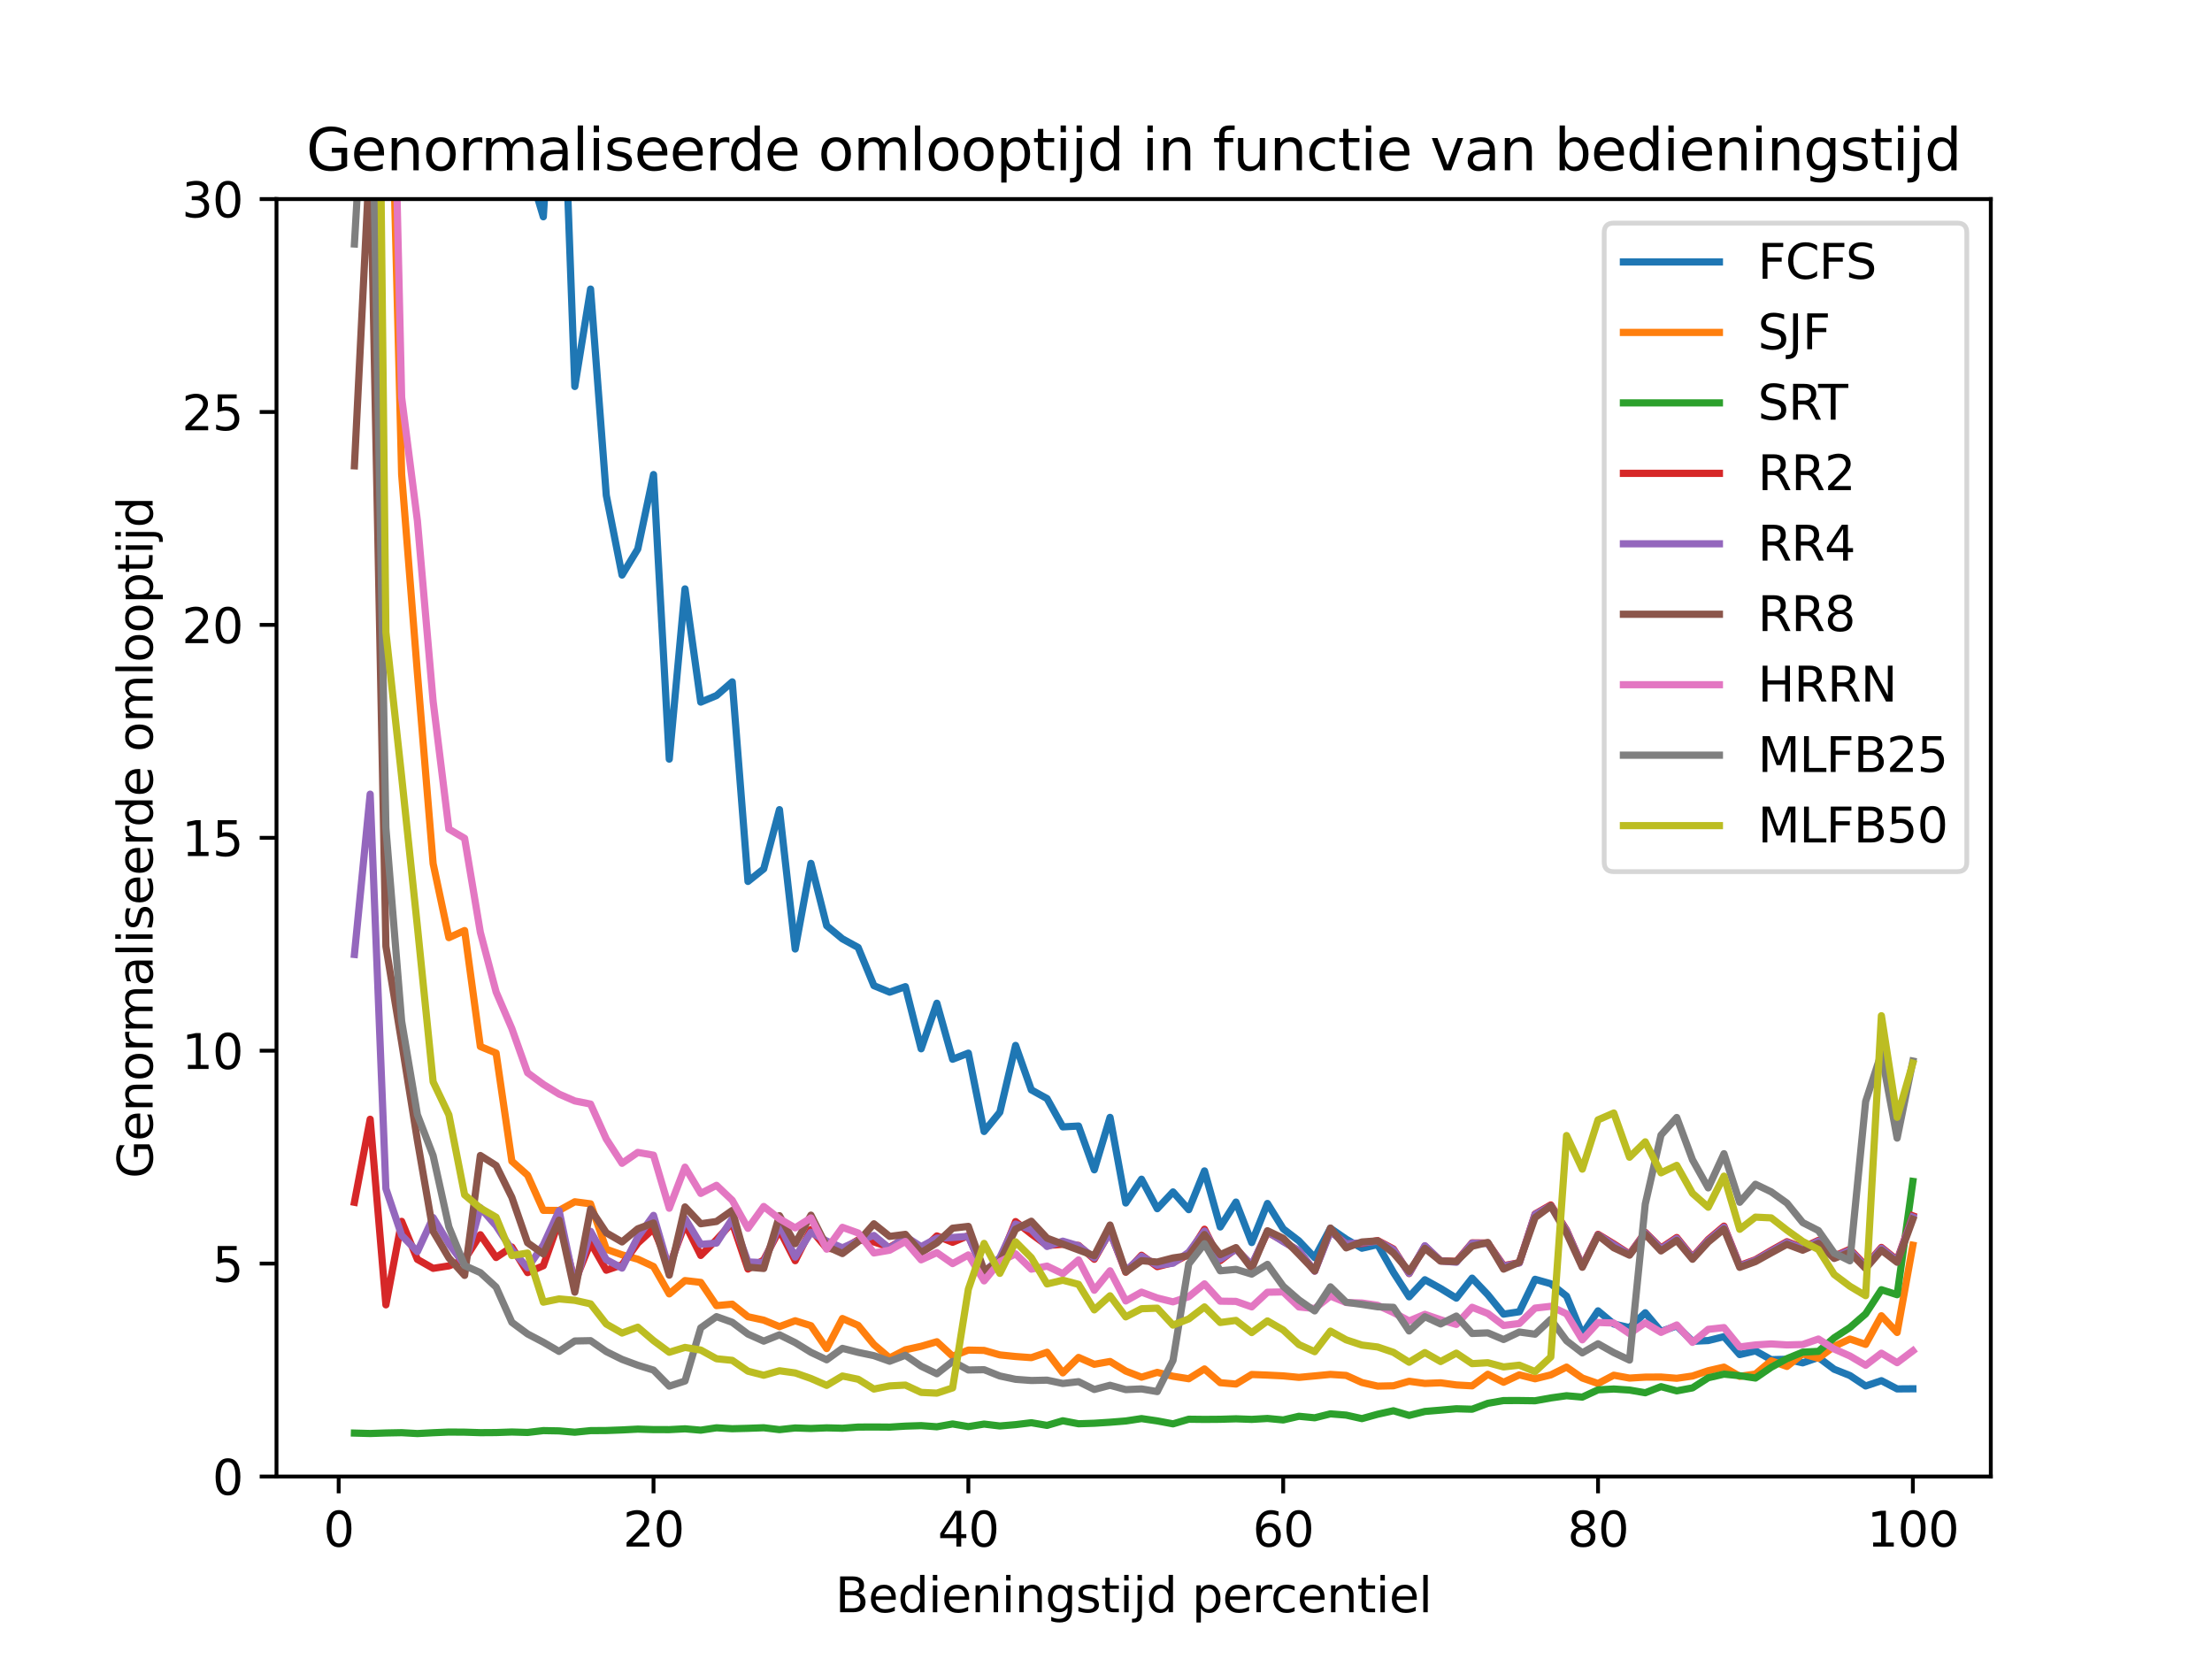 <?xml version="1.0" encoding="utf-8" standalone="no"?>
<!DOCTYPE svg PUBLIC "-//W3C//DTD SVG 1.1//EN"
  "http://www.w3.org/Graphics/SVG/1.1/DTD/svg11.dtd">
<svg xmlns:xlink="http://www.w3.org/1999/xlink" width="460.8pt" height="345.6pt" viewBox="0 0 460.8 345.6" xmlns="http://www.w3.org/2000/svg" version="1.1">
 <defs>
  <style type="text/css">*{stroke-linejoin: round; stroke-linecap: butt}</style>
 </defs>
 <g id="figure_1">
  <g id="patch_1">
   <path d="M 0 345.6 
L 460.8 345.6 
L 460.8 0 
L 0 0 
z
" style="fill: #ffffff"/>
  </g>
  <g id="axes_1">
   <g id="patch_2">
    <path d="M 57.6 307.584 
L 414.72 307.584 
L 414.72 41.472 
L 57.6 41.472 
z
" style="fill: #ffffff"/>
   </g>
   <g id="matplotlib.axis_1">
    <g id="xtick_1">
     <g id="line2d_1">
      <defs>
       <path id="m7518d5c33c" d="M 0 0 
L 0 3.5 
" style="stroke: #000000; stroke-width: 0.8"/>
      </defs>
      <g>
       <use xlink:href="#m7518d5c33c" x="70.553" y="307.584" style="stroke: #000000; stroke-width: 0.8"/>
      </g>
     </g>
     <g id="text_1">
      <!-- 0 -->
      <g transform="translate(67.372 322.182)scale(0.1 -0.1)">
       <defs>
        <path id="DejaVuSans-30" d="M 2034 4250 
Q 1547 4250 1301 3770 
Q 1056 3291 1056 2328 
Q 1056 1369 1301 889 
Q 1547 409 2034 409 
Q 2525 409 2770 889 
Q 3016 1369 3016 2328 
Q 3016 3291 2770 3770 
Q 2525 4250 2034 4250 
z
M 2034 4750 
Q 2819 4750 3233 4129 
Q 3647 3509 3647 2328 
Q 3647 1150 3233 529 
Q 2819 -91 2034 -91 
Q 1250 -91 836 529 
Q 422 1150 422 2328 
Q 422 3509 836 4129 
Q 1250 4750 2034 4750 
z
" transform="scale(0.016)"/>
       </defs>
       <use xlink:href="#DejaVuSans-30"/>
      </g>
     </g>
    </g>
    <g id="xtick_2">
     <g id="line2d_2">
      <g>
       <use xlink:href="#m7518d5c33c" x="136.14" y="307.584" style="stroke: #000000; stroke-width: 0.8"/>
      </g>
     </g>
     <g id="text_2">
      <!-- 20 -->
      <g transform="translate(129.778 322.182)scale(0.1 -0.1)">
       <defs>
        <path id="DejaVuSans-32" d="M 1228 531 
L 3431 531 
L 3431 0 
L 469 0 
L 469 531 
Q 828 903 1448 1529 
Q 2069 2156 2228 2338 
Q 2531 2678 2651 2914 
Q 2772 3150 2772 3378 
Q 2772 3750 2511 3984 
Q 2250 4219 1831 4219 
Q 1534 4219 1204 4116 
Q 875 4013 500 3803 
L 500 4441 
Q 881 4594 1212 4672 
Q 1544 4750 1819 4750 
Q 2544 4750 2975 4387 
Q 3406 4025 3406 3419 
Q 3406 3131 3298 2873 
Q 3191 2616 2906 2266 
Q 2828 2175 2409 1742 
Q 1991 1309 1228 531 
z
" transform="scale(0.016)"/>
       </defs>
       <use xlink:href="#DejaVuSans-32"/>
       <use xlink:href="#DejaVuSans-30" x="63.623"/>
      </g>
     </g>
    </g>
    <g id="xtick_3">
     <g id="line2d_3">
      <g>
       <use xlink:href="#m7518d5c33c" x="201.727" y="307.584" style="stroke: #000000; stroke-width: 0.8"/>
      </g>
     </g>
     <g id="text_3">
      <!-- 40 -->
      <g transform="translate(195.364 322.182)scale(0.1 -0.1)">
       <defs>
        <path id="DejaVuSans-34" d="M 2419 4116 
L 825 1625 
L 2419 1625 
L 2419 4116 
z
M 2253 4666 
L 3047 4666 
L 3047 1625 
L 3713 1625 
L 3713 1100 
L 3047 1100 
L 3047 0 
L 2419 0 
L 2419 1100 
L 313 1100 
L 313 1709 
L 2253 4666 
z
" transform="scale(0.016)"/>
       </defs>
       <use xlink:href="#DejaVuSans-34"/>
       <use xlink:href="#DejaVuSans-30" x="63.623"/>
      </g>
     </g>
    </g>
    <g id="xtick_4">
     <g id="line2d_4">
      <g>
       <use xlink:href="#m7518d5c33c" x="267.314" y="307.584" style="stroke: #000000; stroke-width: 0.8"/>
      </g>
     </g>
     <g id="text_4">
      <!-- 60 -->
      <g transform="translate(260.951 322.182)scale(0.1 -0.1)">
       <defs>
        <path id="DejaVuSans-36" d="M 2113 2584 
Q 1688 2584 1439 2293 
Q 1191 2003 1191 1497 
Q 1191 994 1439 701 
Q 1688 409 2113 409 
Q 2538 409 2786 701 
Q 3034 994 3034 1497 
Q 3034 2003 2786 2293 
Q 2538 2584 2113 2584 
z
M 3366 4563 
L 3366 3988 
Q 3128 4100 2886 4159 
Q 2644 4219 2406 4219 
Q 1781 4219 1451 3797 
Q 1122 3375 1075 2522 
Q 1259 2794 1537 2939 
Q 1816 3084 2150 3084 
Q 2853 3084 3261 2657 
Q 3669 2231 3669 1497 
Q 3669 778 3244 343 
Q 2819 -91 2113 -91 
Q 1303 -91 875 529 
Q 447 1150 447 2328 
Q 447 3434 972 4092 
Q 1497 4750 2381 4750 
Q 2619 4750 2861 4703 
Q 3103 4656 3366 4563 
z
" transform="scale(0.016)"/>
       </defs>
       <use xlink:href="#DejaVuSans-36"/>
       <use xlink:href="#DejaVuSans-30" x="63.623"/>
      </g>
     </g>
    </g>
    <g id="xtick_5">
     <g id="line2d_5">
      <g>
       <use xlink:href="#m7518d5c33c" x="332.9" y="307.584" style="stroke: #000000; stroke-width: 0.8"/>
      </g>
     </g>
     <g id="text_5">
      <!-- 80 -->
      <g transform="translate(326.538 322.182)scale(0.1 -0.1)">
       <defs>
        <path id="DejaVuSans-38" d="M 2034 2216 
Q 1584 2216 1326 1975 
Q 1069 1734 1069 1313 
Q 1069 891 1326 650 
Q 1584 409 2034 409 
Q 2484 409 2743 651 
Q 3003 894 3003 1313 
Q 3003 1734 2745 1975 
Q 2488 2216 2034 2216 
z
M 1403 2484 
Q 997 2584 770 2862 
Q 544 3141 544 3541 
Q 544 4100 942 4425 
Q 1341 4750 2034 4750 
Q 2731 4750 3128 4425 
Q 3525 4100 3525 3541 
Q 3525 3141 3298 2862 
Q 3072 2584 2669 2484 
Q 3125 2378 3379 2068 
Q 3634 1759 3634 1313 
Q 3634 634 3220 271 
Q 2806 -91 2034 -91 
Q 1263 -91 848 271 
Q 434 634 434 1313 
Q 434 1759 690 2068 
Q 947 2378 1403 2484 
z
M 1172 3481 
Q 1172 3119 1398 2916 
Q 1625 2713 2034 2713 
Q 2441 2713 2670 2916 
Q 2900 3119 2900 3481 
Q 2900 3844 2670 4047 
Q 2441 4250 2034 4250 
Q 1625 4250 1398 4047 
Q 1172 3844 1172 3481 
z
" transform="scale(0.016)"/>
       </defs>
       <use xlink:href="#DejaVuSans-38"/>
       <use xlink:href="#DejaVuSans-30" x="63.623"/>
      </g>
     </g>
    </g>
    <g id="xtick_6">
     <g id="line2d_6">
      <g>
       <use xlink:href="#m7518d5c33c" x="398.487" y="307.584" style="stroke: #000000; stroke-width: 0.8"/>
      </g>
     </g>
     <g id="text_6">
      <!-- 100 -->
      <g transform="translate(388.944 322.182)scale(0.1 -0.1)">
       <defs>
        <path id="DejaVuSans-31" d="M 794 531 
L 1825 531 
L 1825 4091 
L 703 3866 
L 703 4441 
L 1819 4666 
L 2450 4666 
L 2450 531 
L 3481 531 
L 3481 0 
L 794 0 
L 794 531 
z
" transform="scale(0.016)"/>
       </defs>
       <use xlink:href="#DejaVuSans-31"/>
       <use xlink:href="#DejaVuSans-30" x="63.623"/>
       <use xlink:href="#DejaVuSans-30" x="127.246"/>
      </g>
     </g>
    </g>
    <g id="text_7">
     <!-- Bedieningstijd percentiel -->
     <g transform="translate(174.003 335.861)scale(0.1 -0.1)">
      <defs>
       <path id="DejaVuSans-42" d="M 1259 2228 
L 1259 519 
L 2272 519 
Q 2781 519 3026 730 
Q 3272 941 3272 1375 
Q 3272 1813 3026 2020 
Q 2781 2228 2272 2228 
L 1259 2228 
z
M 1259 4147 
L 1259 2741 
L 2194 2741 
Q 2656 2741 2882 2914 
Q 3109 3088 3109 3444 
Q 3109 3797 2882 3972 
Q 2656 4147 2194 4147 
L 1259 4147 
z
M 628 4666 
L 2241 4666 
Q 2963 4666 3353 4366 
Q 3744 4066 3744 3513 
Q 3744 3084 3544 2831 
Q 3344 2578 2956 2516 
Q 3422 2416 3680 2098 
Q 3938 1781 3938 1306 
Q 3938 681 3513 340 
Q 3088 0 2303 0 
L 628 0 
L 628 4666 
z
" transform="scale(0.016)"/>
       <path id="DejaVuSans-65" d="M 3597 1894 
L 3597 1613 
L 953 1613 
Q 991 1019 1311 708 
Q 1631 397 2203 397 
Q 2534 397 2845 478 
Q 3156 559 3463 722 
L 3463 178 
Q 3153 47 2828 -22 
Q 2503 -91 2169 -91 
Q 1331 -91 842 396 
Q 353 884 353 1716 
Q 353 2575 817 3079 
Q 1281 3584 2069 3584 
Q 2775 3584 3186 3129 
Q 3597 2675 3597 1894 
z
M 3022 2063 
Q 3016 2534 2758 2815 
Q 2500 3097 2075 3097 
Q 1594 3097 1305 2825 
Q 1016 2553 972 2059 
L 3022 2063 
z
" transform="scale(0.016)"/>
       <path id="DejaVuSans-64" d="M 2906 2969 
L 2906 4863 
L 3481 4863 
L 3481 0 
L 2906 0 
L 2906 525 
Q 2725 213 2448 61 
Q 2172 -91 1784 -91 
Q 1150 -91 751 415 
Q 353 922 353 1747 
Q 353 2572 751 3078 
Q 1150 3584 1784 3584 
Q 2172 3584 2448 3432 
Q 2725 3281 2906 2969 
z
M 947 1747 
Q 947 1113 1208 752 
Q 1469 391 1925 391 
Q 2381 391 2643 752 
Q 2906 1113 2906 1747 
Q 2906 2381 2643 2742 
Q 2381 3103 1925 3103 
Q 1469 3103 1208 2742 
Q 947 2381 947 1747 
z
" transform="scale(0.016)"/>
       <path id="DejaVuSans-69" d="M 603 3500 
L 1178 3500 
L 1178 0 
L 603 0 
L 603 3500 
z
M 603 4863 
L 1178 4863 
L 1178 4134 
L 603 4134 
L 603 4863 
z
" transform="scale(0.016)"/>
       <path id="DejaVuSans-6e" d="M 3513 2113 
L 3513 0 
L 2938 0 
L 2938 2094 
Q 2938 2591 2744 2837 
Q 2550 3084 2163 3084 
Q 1697 3084 1428 2787 
Q 1159 2491 1159 1978 
L 1159 0 
L 581 0 
L 581 3500 
L 1159 3500 
L 1159 2956 
Q 1366 3272 1645 3428 
Q 1925 3584 2291 3584 
Q 2894 3584 3203 3211 
Q 3513 2838 3513 2113 
z
" transform="scale(0.016)"/>
       <path id="DejaVuSans-67" d="M 2906 1791 
Q 2906 2416 2648 2759 
Q 2391 3103 1925 3103 
Q 1463 3103 1205 2759 
Q 947 2416 947 1791 
Q 947 1169 1205 825 
Q 1463 481 1925 481 
Q 2391 481 2648 825 
Q 2906 1169 2906 1791 
z
M 3481 434 
Q 3481 -459 3084 -895 
Q 2688 -1331 1869 -1331 
Q 1566 -1331 1297 -1286 
Q 1028 -1241 775 -1147 
L 775 -588 
Q 1028 -725 1275 -790 
Q 1522 -856 1778 -856 
Q 2344 -856 2625 -561 
Q 2906 -266 2906 331 
L 2906 616 
Q 2728 306 2450 153 
Q 2172 0 1784 0 
Q 1141 0 747 490 
Q 353 981 353 1791 
Q 353 2603 747 3093 
Q 1141 3584 1784 3584 
Q 2172 3584 2450 3431 
Q 2728 3278 2906 2969 
L 2906 3500 
L 3481 3500 
L 3481 434 
z
" transform="scale(0.016)"/>
       <path id="DejaVuSans-73" d="M 2834 3397 
L 2834 2853 
Q 2591 2978 2328 3040 
Q 2066 3103 1784 3103 
Q 1356 3103 1142 2972 
Q 928 2841 928 2578 
Q 928 2378 1081 2264 
Q 1234 2150 1697 2047 
L 1894 2003 
Q 2506 1872 2764 1633 
Q 3022 1394 3022 966 
Q 3022 478 2636 193 
Q 2250 -91 1575 -91 
Q 1294 -91 989 -36 
Q 684 19 347 128 
L 347 722 
Q 666 556 975 473 
Q 1284 391 1588 391 
Q 1994 391 2212 530 
Q 2431 669 2431 922 
Q 2431 1156 2273 1281 
Q 2116 1406 1581 1522 
L 1381 1569 
Q 847 1681 609 1914 
Q 372 2147 372 2553 
Q 372 3047 722 3315 
Q 1072 3584 1716 3584 
Q 2034 3584 2315 3537 
Q 2597 3491 2834 3397 
z
" transform="scale(0.016)"/>
       <path id="DejaVuSans-74" d="M 1172 4494 
L 1172 3500 
L 2356 3500 
L 2356 3053 
L 1172 3053 
L 1172 1153 
Q 1172 725 1289 603 
Q 1406 481 1766 481 
L 2356 481 
L 2356 0 
L 1766 0 
Q 1100 0 847 248 
Q 594 497 594 1153 
L 594 3053 
L 172 3053 
L 172 3500 
L 594 3500 
L 594 4494 
L 1172 4494 
z
" transform="scale(0.016)"/>
       <path id="DejaVuSans-6a" d="M 603 3500 
L 1178 3500 
L 1178 -63 
Q 1178 -731 923 -1031 
Q 669 -1331 103 -1331 
L -116 -1331 
L -116 -844 
L 38 -844 
Q 366 -844 484 -692 
Q 603 -541 603 -63 
L 603 3500 
z
M 603 4863 
L 1178 4863 
L 1178 4134 
L 603 4134 
L 603 4863 
z
" transform="scale(0.016)"/>
       <path id="DejaVuSans-20" transform="scale(0.016)"/>
       <path id="DejaVuSans-70" d="M 1159 525 
L 1159 -1331 
L 581 -1331 
L 581 3500 
L 1159 3500 
L 1159 2969 
Q 1341 3281 1617 3432 
Q 1894 3584 2278 3584 
Q 2916 3584 3314 3078 
Q 3713 2572 3713 1747 
Q 3713 922 3314 415 
Q 2916 -91 2278 -91 
Q 1894 -91 1617 61 
Q 1341 213 1159 525 
z
M 3116 1747 
Q 3116 2381 2855 2742 
Q 2594 3103 2138 3103 
Q 1681 3103 1420 2742 
Q 1159 2381 1159 1747 
Q 1159 1113 1420 752 
Q 1681 391 2138 391 
Q 2594 391 2855 752 
Q 3116 1113 3116 1747 
z
" transform="scale(0.016)"/>
       <path id="DejaVuSans-72" d="M 2631 2963 
Q 2534 3019 2420 3045 
Q 2306 3072 2169 3072 
Q 1681 3072 1420 2755 
Q 1159 2438 1159 1844 
L 1159 0 
L 581 0 
L 581 3500 
L 1159 3500 
L 1159 2956 
Q 1341 3275 1631 3429 
Q 1922 3584 2338 3584 
Q 2397 3584 2469 3576 
Q 2541 3569 2628 3553 
L 2631 2963 
z
" transform="scale(0.016)"/>
       <path id="DejaVuSans-63" d="M 3122 3366 
L 3122 2828 
Q 2878 2963 2633 3030 
Q 2388 3097 2138 3097 
Q 1578 3097 1268 2742 
Q 959 2388 959 1747 
Q 959 1106 1268 751 
Q 1578 397 2138 397 
Q 2388 397 2633 464 
Q 2878 531 3122 666 
L 3122 134 
Q 2881 22 2623 -34 
Q 2366 -91 2075 -91 
Q 1284 -91 818 406 
Q 353 903 353 1747 
Q 353 2603 823 3093 
Q 1294 3584 2113 3584 
Q 2378 3584 2631 3529 
Q 2884 3475 3122 3366 
z
" transform="scale(0.016)"/>
       <path id="DejaVuSans-6c" d="M 603 4863 
L 1178 4863 
L 1178 0 
L 603 0 
L 603 4863 
z
" transform="scale(0.016)"/>
      </defs>
      <use xlink:href="#DejaVuSans-42"/>
      <use xlink:href="#DejaVuSans-65" x="68.604"/>
      <use xlink:href="#DejaVuSans-64" x="130.127"/>
      <use xlink:href="#DejaVuSans-69" x="193.604"/>
      <use xlink:href="#DejaVuSans-65" x="221.387"/>
      <use xlink:href="#DejaVuSans-6e" x="282.91"/>
      <use xlink:href="#DejaVuSans-69" x="346.289"/>
      <use xlink:href="#DejaVuSans-6e" x="374.072"/>
      <use xlink:href="#DejaVuSans-67" x="437.451"/>
      <use xlink:href="#DejaVuSans-73" x="500.928"/>
      <use xlink:href="#DejaVuSans-74" x="553.027"/>
      <use xlink:href="#DejaVuSans-69" x="592.236"/>
      <use xlink:href="#DejaVuSans-6a" x="620.02"/>
      <use xlink:href="#DejaVuSans-64" x="647.803"/>
      <use xlink:href="#DejaVuSans-20" x="711.279"/>
      <use xlink:href="#DejaVuSans-70" x="743.066"/>
      <use xlink:href="#DejaVuSans-65" x="806.543"/>
      <use xlink:href="#DejaVuSans-72" x="868.066"/>
      <use xlink:href="#DejaVuSans-63" x="906.93"/>
      <use xlink:href="#DejaVuSans-65" x="961.91"/>
      <use xlink:href="#DejaVuSans-6e" x="1023.434"/>
      <use xlink:href="#DejaVuSans-74" x="1086.812"/>
      <use xlink:href="#DejaVuSans-69" x="1126.021"/>
      <use xlink:href="#DejaVuSans-65" x="1153.805"/>
      <use xlink:href="#DejaVuSans-6c" x="1215.328"/>
     </g>
    </g>
   </g>
   <g id="matplotlib.axis_2">
    <g id="ytick_1">
     <g id="line2d_7">
      <defs>
       <path id="m41c227708e" d="M 0 0 
L -3.5 0 
" style="stroke: #000000; stroke-width: 0.8"/>
      </defs>
      <g>
       <use xlink:href="#m41c227708e" x="57.6" y="307.584" style="stroke: #000000; stroke-width: 0.8"/>
      </g>
     </g>
     <g id="text_8">
      <!-- 0 -->
      <g transform="translate(44.237 311.383)scale(0.1 -0.1)">
       <use xlink:href="#DejaVuSans-30"/>
      </g>
     </g>
    </g>
    <g id="ytick_2">
     <g id="line2d_8">
      <g>
       <use xlink:href="#m41c227708e" x="57.6" y="263.232" style="stroke: #000000; stroke-width: 0.8"/>
      </g>
     </g>
     <g id="text_9">
      <!-- 5 -->
      <g transform="translate(44.237 267.031)scale(0.1 -0.1)">
       <defs>
        <path id="DejaVuSans-35" d="M 691 4666 
L 3169 4666 
L 3169 4134 
L 1269 4134 
L 1269 2991 
Q 1406 3038 1543 3061 
Q 1681 3084 1819 3084 
Q 2600 3084 3056 2656 
Q 3513 2228 3513 1497 
Q 3513 744 3044 326 
Q 2575 -91 1722 -91 
Q 1428 -91 1123 -41 
Q 819 9 494 109 
L 494 744 
Q 775 591 1075 516 
Q 1375 441 1709 441 
Q 2250 441 2565 725 
Q 2881 1009 2881 1497 
Q 2881 1984 2565 2268 
Q 2250 2553 1709 2553 
Q 1456 2553 1204 2497 
Q 953 2441 691 2322 
L 691 4666 
z
" transform="scale(0.016)"/>
       </defs>
       <use xlink:href="#DejaVuSans-35"/>
      </g>
     </g>
    </g>
    <g id="ytick_3">
     <g id="line2d_9">
      <g>
       <use xlink:href="#m41c227708e" x="57.6" y="218.88" style="stroke: #000000; stroke-width: 0.8"/>
      </g>
     </g>
     <g id="text_10">
      <!-- 10 -->
      <g transform="translate(37.875 222.679)scale(0.1 -0.1)">
       <use xlink:href="#DejaVuSans-31"/>
       <use xlink:href="#DejaVuSans-30" x="63.623"/>
      </g>
     </g>
    </g>
    <g id="ytick_4">
     <g id="line2d_10">
      <g>
       <use xlink:href="#m41c227708e" x="57.6" y="174.528" style="stroke: #000000; stroke-width: 0.8"/>
      </g>
     </g>
     <g id="text_11">
      <!-- 15 -->
      <g transform="translate(37.875 178.327)scale(0.1 -0.1)">
       <use xlink:href="#DejaVuSans-31"/>
       <use xlink:href="#DejaVuSans-35" x="63.623"/>
      </g>
     </g>
    </g>
    <g id="ytick_5">
     <g id="line2d_11">
      <g>
       <use xlink:href="#m41c227708e" x="57.6" y="130.176" style="stroke: #000000; stroke-width: 0.8"/>
      </g>
     </g>
     <g id="text_12">
      <!-- 20 -->
      <g transform="translate(37.875 133.975)scale(0.1 -0.1)">
       <use xlink:href="#DejaVuSans-32"/>
       <use xlink:href="#DejaVuSans-30" x="63.623"/>
      </g>
     </g>
    </g>
    <g id="ytick_6">
     <g id="line2d_12">
      <g>
       <use xlink:href="#m41c227708e" x="57.6" y="85.824" style="stroke: #000000; stroke-width: 0.8"/>
      </g>
     </g>
     <g id="text_13">
      <!-- 25 -->
      <g transform="translate(37.875 89.623)scale(0.1 -0.1)">
       <use xlink:href="#DejaVuSans-32"/>
       <use xlink:href="#DejaVuSans-35" x="63.623"/>
      </g>
     </g>
    </g>
    <g id="ytick_7">
     <g id="line2d_13">
      <g>
       <use xlink:href="#m41c227708e" x="57.6" y="41.472" style="stroke: #000000; stroke-width: 0.8"/>
      </g>
     </g>
     <g id="text_14">
      <!-- 30 -->
      <g transform="translate(37.875 45.271)scale(0.1 -0.1)">
       <defs>
        <path id="DejaVuSans-33" d="M 2597 2516 
Q 3050 2419 3304 2112 
Q 3559 1806 3559 1356 
Q 3559 666 3084 287 
Q 2609 -91 1734 -91 
Q 1441 -91 1130 -33 
Q 819 25 488 141 
L 488 750 
Q 750 597 1062 519 
Q 1375 441 1716 441 
Q 2309 441 2620 675 
Q 2931 909 2931 1356 
Q 2931 1769 2642 2001 
Q 2353 2234 1838 2234 
L 1294 2234 
L 1294 2753 
L 1863 2753 
Q 2328 2753 2575 2939 
Q 2822 3125 2822 3475 
Q 2822 3834 2567 4026 
Q 2313 4219 1838 4219 
Q 1578 4219 1281 4162 
Q 984 4106 628 3988 
L 628 4550 
Q 988 4650 1302 4700 
Q 1616 4750 1894 4750 
Q 2613 4750 3031 4423 
Q 3450 4097 3450 3541 
Q 3450 3153 3228 2886 
Q 3006 2619 2597 2516 
z
" transform="scale(0.016)"/>
       </defs>
       <use xlink:href="#DejaVuSans-33"/>
       <use xlink:href="#DejaVuSans-30" x="63.623"/>
      </g>
     </g>
    </g>
    <g id="text_15">
     <!-- Genormaliseerde omlooptijd -->
     <g transform="translate(31.795 245.477)rotate(-90)scale(0.1 -0.1)">
      <defs>
       <path id="DejaVuSans-47" d="M 3809 666 
L 3809 1919 
L 2778 1919 
L 2778 2438 
L 4434 2438 
L 4434 434 
Q 4069 175 3628 42 
Q 3188 -91 2688 -91 
Q 1594 -91 976 548 
Q 359 1188 359 2328 
Q 359 3472 976 4111 
Q 1594 4750 2688 4750 
Q 3144 4750 3555 4637 
Q 3966 4525 4313 4306 
L 4313 3634 
Q 3963 3931 3569 4081 
Q 3175 4231 2741 4231 
Q 1884 4231 1454 3753 
Q 1025 3275 1025 2328 
Q 1025 1384 1454 906 
Q 1884 428 2741 428 
Q 3075 428 3337 486 
Q 3600 544 3809 666 
z
" transform="scale(0.016)"/>
       <path id="DejaVuSans-6f" d="M 1959 3097 
Q 1497 3097 1228 2736 
Q 959 2375 959 1747 
Q 959 1119 1226 758 
Q 1494 397 1959 397 
Q 2419 397 2687 759 
Q 2956 1122 2956 1747 
Q 2956 2369 2687 2733 
Q 2419 3097 1959 3097 
z
M 1959 3584 
Q 2709 3584 3137 3096 
Q 3566 2609 3566 1747 
Q 3566 888 3137 398 
Q 2709 -91 1959 -91 
Q 1206 -91 779 398 
Q 353 888 353 1747 
Q 353 2609 779 3096 
Q 1206 3584 1959 3584 
z
" transform="scale(0.016)"/>
       <path id="DejaVuSans-6d" d="M 3328 2828 
Q 3544 3216 3844 3400 
Q 4144 3584 4550 3584 
Q 5097 3584 5394 3201 
Q 5691 2819 5691 2113 
L 5691 0 
L 5113 0 
L 5113 2094 
Q 5113 2597 4934 2840 
Q 4756 3084 4391 3084 
Q 3944 3084 3684 2787 
Q 3425 2491 3425 1978 
L 3425 0 
L 2847 0 
L 2847 2094 
Q 2847 2600 2669 2842 
Q 2491 3084 2119 3084 
Q 1678 3084 1418 2786 
Q 1159 2488 1159 1978 
L 1159 0 
L 581 0 
L 581 3500 
L 1159 3500 
L 1159 2956 
Q 1356 3278 1631 3431 
Q 1906 3584 2284 3584 
Q 2666 3584 2933 3390 
Q 3200 3197 3328 2828 
z
" transform="scale(0.016)"/>
       <path id="DejaVuSans-61" d="M 2194 1759 
Q 1497 1759 1228 1600 
Q 959 1441 959 1056 
Q 959 750 1161 570 
Q 1363 391 1709 391 
Q 2188 391 2477 730 
Q 2766 1069 2766 1631 
L 2766 1759 
L 2194 1759 
z
M 3341 1997 
L 3341 0 
L 2766 0 
L 2766 531 
Q 2569 213 2275 61 
Q 1981 -91 1556 -91 
Q 1019 -91 701 211 
Q 384 513 384 1019 
Q 384 1609 779 1909 
Q 1175 2209 1959 2209 
L 2766 2209 
L 2766 2266 
Q 2766 2663 2505 2880 
Q 2244 3097 1772 3097 
Q 1472 3097 1187 3025 
Q 903 2953 641 2809 
L 641 3341 
Q 956 3463 1253 3523 
Q 1550 3584 1831 3584 
Q 2591 3584 2966 3190 
Q 3341 2797 3341 1997 
z
" transform="scale(0.016)"/>
      </defs>
      <use xlink:href="#DejaVuSans-47"/>
      <use xlink:href="#DejaVuSans-65" x="77.49"/>
      <use xlink:href="#DejaVuSans-6e" x="139.014"/>
      <use xlink:href="#DejaVuSans-6f" x="202.393"/>
      <use xlink:href="#DejaVuSans-72" x="263.574"/>
      <use xlink:href="#DejaVuSans-6d" x="302.938"/>
      <use xlink:href="#DejaVuSans-61" x="400.35"/>
      <use xlink:href="#DejaVuSans-6c" x="461.629"/>
      <use xlink:href="#DejaVuSans-69" x="489.412"/>
      <use xlink:href="#DejaVuSans-73" x="517.195"/>
      <use xlink:href="#DejaVuSans-65" x="569.295"/>
      <use xlink:href="#DejaVuSans-65" x="630.818"/>
      <use xlink:href="#DejaVuSans-72" x="692.342"/>
      <use xlink:href="#DejaVuSans-64" x="731.705"/>
      <use xlink:href="#DejaVuSans-65" x="795.182"/>
      <use xlink:href="#DejaVuSans-20" x="856.705"/>
      <use xlink:href="#DejaVuSans-6f" x="888.492"/>
      <use xlink:href="#DejaVuSans-6d" x="949.674"/>
      <use xlink:href="#DejaVuSans-6c" x="1047.086"/>
      <use xlink:href="#DejaVuSans-6f" x="1074.869"/>
      <use xlink:href="#DejaVuSans-6f" x="1136.051"/>
      <use xlink:href="#DejaVuSans-70" x="1197.232"/>
      <use xlink:href="#DejaVuSans-74" x="1260.709"/>
      <use xlink:href="#DejaVuSans-69" x="1299.918"/>
      <use xlink:href="#DejaVuSans-6a" x="1327.701"/>
      <use xlink:href="#DejaVuSans-64" x="1355.484"/>
     </g>
    </g>
   </g>
   <g id="line2d_14">
    <path d="M 107.812 -1 
L 109.905 34.189 
L 113.185 45.163 
L 115.989 -1 
M 116.751 -1 
L 119.743 80.512 
L 123.023 60.221 
L 126.302 103.195 
L 129.581 119.795 
L 132.861 114.37 
L 136.14 98.856 
L 139.42 158.141 
L 142.699 122.675 
L 145.978 146.265 
L 149.258 144.899 
L 152.537 142.046 
L 155.816 183.618 
L 159.096 181.004 
L 162.375 168.664 
L 165.654 197.695 
L 168.934 179.858 
L 172.213 192.851 
L 175.492 195.581 
L 178.772 197.379 
L 182.051 205.332 
L 185.33 206.684 
L 188.61 205.538 
L 191.889 218.485 
L 195.168 208.987 
L 198.448 220.661 
L 201.727 219.381 
L 205.006 235.708 
L 208.286 231.699 
L 211.565 217.78 
L 214.844 227.043 
L 218.124 228.86 
L 221.403 234.753 
L 224.682 234.57 
L 227.962 243.694 
L 231.241 232.77 
L 234.52 250.61 
L 237.8 245.649 
L 241.079 251.795 
L 244.358 248.297 
L 247.638 251.996 
L 250.917 243.922 
L 254.196 255.601 
L 257.476 250.411 
L 260.755 258.844 
L 264.034 250.703 
L 267.314 255.989 
L 270.593 258.509 
L 273.872 261.991 
L 277.152 255.88 
L 280.431 258.141 
L 283.71 260.025 
L 286.99 259.275 
L 290.269 265.047 
L 293.548 270.149 
L 296.828 266.594 
L 300.107 268.408 
L 303.386 270.425 
L 306.666 266.259 
L 309.945 269.718 
L 313.224 273.758 
L 316.504 273.263 
L 319.783 266.501 
L 323.062 267.426 
L 326.342 270.011 
L 329.621 277.941 
L 332.9 273.072 
L 336.18 275.812 
L 339.459 276.565 
L 342.739 273.47 
L 346.018 277.36 
L 349.297 276.206 
L 352.577 279.413 
L 355.856 279.265 
L 359.135 278.449 
L 362.415 282.185 
L 365.694 281.414 
L 368.973 283.239 
L 372.253 283.159 
L 375.532 283.907 
L 378.811 282.784 
L 382.091 285.238 
L 385.37 286.547 
L 388.649 288.726 
L 391.929 287.62 
L 395.208 289.335 
L 398.487 289.31 
" clip-path="url(#p6799ac9d16)" style="fill: none; stroke: #1f77b4; stroke-width: 1.5; stroke-linecap: square"/>
   </g>
   <g id="line2d_15">
    <path d="M 81.141 -1 
L 83.671 98.849 
L 86.95 140.191 
L 90.229 179.912 
L 93.509 195.333 
L 96.788 193.848 
L 100.067 218.007 
L 103.347 219.371 
L 106.626 241.901 
L 109.905 244.815 
L 113.185 252.135 
L 116.464 252.159 
L 119.743 250.351 
L 123.023 250.777 
L 126.302 260.238 
L 129.581 261.406 
L 132.861 262.308 
L 136.14 263.839 
L 139.42 269.541 
L 142.699 266.766 
L 145.978 267.143 
L 149.258 271.984 
L 152.537 271.681 
L 155.816 274.297 
L 159.096 275.01 
L 162.375 276.358 
L 165.654 275.135 
L 168.934 276.165 
L 172.213 280.927 
L 175.492 274.673 
L 178.772 276.1 
L 182.051 280.098 
L 185.33 282.885 
L 188.61 281.186 
L 191.889 280.46 
L 195.168 279.507 
L 198.448 282.524 
L 201.727 281.246 
L 205.006 281.315 
L 208.286 282.249 
L 211.565 282.585 
L 214.844 282.823 
L 218.124 281.703 
L 221.403 285.997 
L 224.682 282.776 
L 227.962 284.207 
L 231.241 283.62 
L 234.52 285.621 
L 237.8 286.888 
L 241.079 285.891 
L 244.358 286.696 
L 247.638 287.218 
L 250.917 285.174 
L 254.196 288.039 
L 257.476 288.321 
L 260.755 286.33 
L 264.034 286.46 
L 267.314 286.618 
L 270.593 286.933 
L 273.872 286.628 
L 277.152 286.314 
L 280.431 286.524 
L 283.71 287.999 
L 286.99 288.755 
L 290.269 288.683 
L 293.548 287.742 
L 296.828 288.191 
L 300.107 288.063 
L 303.386 288.511 
L 306.666 288.697 
L 309.945 286.288 
L 313.224 287.951 
L 316.504 286.407 
L 319.783 287.225 
L 323.062 286.414 
L 326.342 284.792 
L 329.621 287.067 
L 332.9 288.209 
L 336.18 286.482 
L 339.459 287.08 
L 342.739 286.882 
L 346.018 286.862 
L 349.297 287.123 
L 352.577 286.651 
L 355.856 285.551 
L 359.135 284.797 
L 362.415 286.719 
L 365.694 286.234 
L 368.973 283.485 
L 372.253 284.652 
L 375.532 282.043 
L 378.811 282.942 
L 382.091 280.464 
L 385.37 278.945 
L 388.649 280.057 
L 391.929 274.094 
L 395.208 277.579 
L 398.487 259.406 
" clip-path="url(#p6799ac9d16)" style="fill: none; stroke: #ff7f0e; stroke-width: 1.5; stroke-linecap: square"/>
   </g>
   <g id="line2d_16">
    <path d="M 73.833 298.536 
L 77.112 298.625 
L 80.391 298.514 
L 83.671 298.451 
L 86.95 298.636 
L 90.229 298.464 
L 93.509 298.323 
L 96.788 298.346 
L 100.067 298.45 
L 103.347 298.428 
L 106.626 298.312 
L 109.905 298.41 
L 113.185 298.022 
L 116.464 298.081 
L 119.743 298.357 
L 123.023 298.026 
L 126.302 298.003 
L 129.581 297.881 
L 132.861 297.711 
L 136.14 297.812 
L 139.42 297.819 
L 142.699 297.649 
L 145.978 297.93 
L 149.258 297.436 
L 152.537 297.63 
L 155.816 297.543 
L 159.096 297.426 
L 162.375 297.82 
L 165.654 297.47 
L 168.934 297.579 
L 172.213 297.445 
L 175.492 297.53 
L 178.772 297.284 
L 182.051 297.267 
L 185.33 297.293 
L 188.61 297.088 
L 191.889 296.981 
L 195.168 297.222 
L 198.448 296.636 
L 201.727 297.19 
L 205.006 296.661 
L 208.286 297.057 
L 211.565 296.78 
L 214.844 296.38 
L 218.124 296.934 
L 221.403 295.972 
L 224.682 296.597 
L 227.962 296.489 
L 231.241 296.277 
L 234.52 296.014 
L 237.8 295.519 
L 241.079 296 
L 244.358 296.614 
L 247.638 295.651 
L 250.917 295.688 
L 254.196 295.664 
L 257.476 295.563 
L 260.755 295.684 
L 264.034 295.492 
L 267.314 295.799 
L 270.593 295.035 
L 273.872 295.352 
L 277.152 294.531 
L 280.431 294.794 
L 283.71 295.527 
L 286.99 294.613 
L 290.269 293.886 
L 293.548 294.855 
L 296.828 294.031 
L 300.107 293.757 
L 303.386 293.471 
L 306.666 293.567 
L 309.945 292.336 
L 313.224 291.762 
L 316.504 291.758 
L 319.783 291.803 
L 323.062 291.215 
L 326.342 290.755 
L 329.621 291.043 
L 332.9 289.531 
L 336.18 289.356 
L 339.459 289.574 
L 342.739 290.137 
L 346.018 288.863 
L 349.297 289.741 
L 352.577 289.124 
L 355.856 287.016 
L 359.135 286.258 
L 362.415 286.586 
L 365.694 287.072 
L 368.973 284.829 
L 372.253 283.03 
L 375.532 281.681 
L 378.811 281.51 
L 382.091 278.689 
L 385.37 276.546 
L 388.649 273.698 
L 391.929 268.671 
L 395.208 269.713 
L 398.487 246.105 
" clip-path="url(#p6799ac9d16)" style="fill: none; stroke: #2ca02c; stroke-width: 1.5; stroke-linecap: square"/>
   </g>
   <g id="line2d_17">
    <path d="M 73.833 250.459 
L 77.112 233.161 
L 80.391 271.822 
L 83.671 254.432 
L 86.95 262.352 
L 90.229 264.217 
L 93.509 263.71 
L 96.788 262.385 
L 100.067 257.216 
L 103.347 261.962 
L 106.626 259.783 
L 109.905 265.104 
L 113.185 263.671 
L 116.464 254.358 
L 119.743 267.014 
L 123.023 258.862 
L 126.302 264.608 
L 129.581 263.491 
L 132.861 258.964 
L 136.14 255.954 
L 139.42 263.831 
L 142.699 254.958 
L 145.978 261.533 
L 149.258 258.271 
L 152.537 254.684 
L 155.816 264.366 
L 159.096 262.483 
L 162.375 256.218 
L 165.654 262.627 
L 168.934 256.133 
L 172.213 260.06 
L 175.492 260.242 
L 178.772 258.3 
L 182.051 258.711 
L 185.33 259.839 
L 188.61 257.887 
L 191.889 260.621 
L 195.168 257.463 
L 198.448 258.79 
L 201.727 257.406 
L 205.006 265.164 
L 208.286 262.569 
L 211.565 254.478 
L 214.844 257.053 
L 218.124 259.459 
L 221.403 259.211 
L 224.682 259.446 
L 227.962 262.323 
L 231.241 256.543 
L 234.52 265.025 
L 237.8 261.492 
L 241.079 263.87 
L 244.358 263.025 
L 247.638 261.297 
L 250.917 256.074 
L 254.196 262.608 
L 257.476 260.12 
L 260.755 263.627 
L 264.034 256.696 
L 267.314 258.49 
L 270.593 260.695 
L 273.872 264.779 
L 277.152 256.38 
L 280.431 259.158 
L 283.71 259.047 
L 286.99 258.434 
L 290.269 260.177 
L 293.548 265.303 
L 296.828 259.587 
L 300.107 262.652 
L 303.386 262.775 
L 306.666 258.91 
L 309.945 258.946 
L 313.224 263.66 
L 316.504 263.037 
L 319.783 252.895 
L 323.062 251.011 
L 326.342 256.249 
L 329.621 263.726 
L 332.9 257.129 
L 336.18 259.124 
L 339.459 261.249 
L 342.739 256.722 
L 346.018 259.99 
L 349.297 257.796 
L 352.577 261.883 
L 355.856 258.21 
L 359.135 255.429 
L 362.415 263.634 
L 365.694 262.427 
L 368.973 260.494 
L 372.253 258.666 
L 375.532 259.913 
L 378.811 258.397 
L 382.091 261.704 
L 385.37 260.243 
L 388.649 263.655 
L 391.929 259.862 
L 395.208 262.494 
L 398.487 253.284 
" clip-path="url(#p6799ac9d16)" style="fill: none; stroke: #d62728; stroke-width: 1.5; stroke-linecap: square"/>
   </g>
   <g id="line2d_18">
    <path d="M 73.833 198.833 
L 77.112 165.436 
L 80.391 247.62 
L 83.671 257.337 
L 86.95 260.739 
L 90.229 253.649 
L 93.509 259.109 
L 96.788 263.484 
L 100.067 251.591 
L 103.347 255.355 
L 106.626 260.352 
L 109.905 264.094 
L 113.185 259.352 
L 116.464 252.193 
L 119.743 267.816 
L 123.023 256.509 
L 126.302 262.403 
L 129.581 264.167 
L 132.861 257.714 
L 136.14 253.189 
L 139.42 264.463 
L 142.699 253.794 
L 145.978 259.226 
L 149.258 258.954 
L 152.537 253.906 
L 155.816 262.878 
L 159.096 263.043 
L 162.375 255.165 
L 165.654 261.876 
L 168.934 256.708 
L 172.213 258.535 
L 175.492 259.946 
L 178.772 258.497 
L 182.051 257.372 
L 185.33 260.077 
L 188.61 257.582 
L 191.889 259.7 
L 195.168 257.935 
L 198.448 257.788 
L 201.727 257.557 
L 205.006 265.034 
L 208.286 261.979 
L 211.565 254.993 
L 214.844 256.164 
L 218.124 259.66 
L 221.403 258.556 
L 224.682 259.526 
L 227.962 262.059 
L 231.241 256.704 
L 234.52 264.774 
L 237.8 261.703 
L 241.079 263.578 
L 244.358 263.154 
L 247.638 260.875 
L 250.917 256.445 
L 254.196 262.302 
L 257.476 260.247 
L 260.755 263.527 
L 264.034 256.56 
L 267.314 258.648 
L 270.593 260.534 
L 273.872 264.802 
L 277.152 256.57 
L 280.431 259.119 
L 283.71 258.9 
L 286.99 258.561 
L 290.269 260.331 
L 293.548 265.271 
L 296.828 259.51 
L 300.107 262.67 
L 303.386 262.948 
L 306.666 258.974 
L 309.945 259.066 
L 313.224 263.771 
L 316.504 263.102 
L 319.783 252.974 
L 323.062 251.223 
L 326.342 256.402 
L 329.621 263.839 
L 332.9 257.268 
L 336.18 259.319 
L 339.459 261.381 
L 342.739 256.876 
L 346.018 260.151 
L 349.297 258.008 
L 352.577 262.032 
L 355.856 258.405 
L 359.135 255.664 
L 362.415 263.763 
L 365.694 262.556 
L 368.973 260.68 
L 372.253 258.835 
L 375.532 260.081 
L 378.811 258.56 
L 382.091 261.852 
L 385.37 260.46 
L 388.649 263.872 
L 391.929 260.042 
L 395.208 262.647 
L 398.487 253.541 
" clip-path="url(#p6799ac9d16)" style="fill: none; stroke: #9467bd; stroke-width: 1.5; stroke-linecap: square"/>
   </g>
   <g id="line2d_19">
    <path d="M 73.833 97.045 
L 77.112 30.983 
L 80.391 197.125 
L 83.671 217.124 
L 86.95 237.563 
L 90.229 256.508 
L 93.509 262.044 
L 96.788 265.688 
L 100.067 240.712 
L 103.347 242.794 
L 106.626 249.425 
L 109.905 258.893 
L 113.185 261.217 
L 116.464 254.177 
L 119.743 269.185 
L 123.023 251.873 
L 126.302 256.817 
L 129.581 258.719 
L 132.861 255.986 
L 136.14 254.772 
L 139.42 265.635 
L 142.699 251.426 
L 145.978 254.929 
L 149.258 254.458 
L 152.537 252.162 
L 155.816 263.967 
L 159.096 264.244 
L 162.375 253.247 
L 165.654 259.087 
L 168.934 253.136 
L 172.213 259.645 
L 175.492 261.138 
L 178.772 258.656 
L 182.051 254.941 
L 185.33 257.57 
L 188.61 257.138 
L 191.889 260.939 
L 195.168 258.9 
L 198.448 255.857 
L 201.727 255.48 
L 205.006 264.665 
L 208.286 262.84 
L 211.565 256.068 
L 214.844 254.404 
L 218.124 257.936 
L 221.403 259.167 
L 224.682 260.386 
L 227.962 261.595 
L 231.241 255.198 
L 234.52 264.966 
L 237.8 262.627 
L 241.079 262.906 
L 244.358 262.053 
L 247.638 261.578 
L 250.917 257.175 
L 254.196 261.367 
L 257.476 259.898 
L 260.755 264.264 
L 264.034 256.389 
L 267.314 257.955 
L 270.593 261.306 
L 273.872 264.731 
L 277.152 255.836 
L 280.431 259.954 
L 283.71 258.725 
L 286.99 258.492 
L 290.269 261.019 
L 293.548 264.856 
L 296.828 260.053 
L 300.107 262.711 
L 303.386 262.792 
L 306.666 259.611 
L 309.945 258.829 
L 313.224 264.381 
L 316.504 262.923 
L 319.783 253.645 
L 323.062 251.243 
L 326.342 256.882 
L 329.621 263.995 
L 332.9 257.346 
L 336.18 259.938 
L 339.459 261.474 
L 342.739 257.113 
L 346.018 260.59 
L 349.297 258.387 
L 352.577 262.326 
L 355.856 258.735 
L 359.135 256.033 
L 362.415 264.013 
L 365.694 262.815 
L 368.973 260.992 
L 372.253 259.208 
L 375.532 260.44 
L 378.811 259.01 
L 382.091 262.155 
L 385.37 260.892 
L 388.649 264.262 
L 391.929 260.438 
L 395.208 262.951 
L 398.487 253.994 
" clip-path="url(#p6799ac9d16)" style="fill: none; stroke: #8c564b; stroke-width: 1.5; stroke-linecap: square"/>
   </g>
   <g id="line2d_20">
    <path d="M 81.744 -1 
L 83.671 82.782 
L 86.95 108.483 
L 90.229 146.104 
L 93.509 172.715 
L 96.788 174.64 
L 100.067 194.224 
L 103.347 206.642 
L 106.626 214.266 
L 109.905 223.479 
L 113.185 225.896 
L 116.464 227.92 
L 119.743 229.345 
L 123.023 229.997 
L 126.302 237.278 
L 129.581 242.338 
L 132.861 240.066 
L 136.14 240.645 
L 139.42 251.702 
L 142.699 243.14 
L 145.978 248.611 
L 149.258 246.925 
L 152.537 250.039 
L 155.816 255.885 
L 159.096 251.332 
L 162.375 253.9 
L 165.654 255.788 
L 168.934 253.717 
L 172.213 260.223 
L 175.492 255.678 
L 178.772 256.854 
L 182.051 261.013 
L 185.33 260.444 
L 188.61 258.619 
L 191.889 262.445 
L 195.168 260.946 
L 198.448 263.232 
L 201.727 261.423 
L 205.006 266.831 
L 208.286 262.832 
L 211.565 261.199 
L 214.844 264.387 
L 218.124 263.75 
L 221.403 265.324 
L 224.682 262.464 
L 227.962 268.78 
L 231.241 264.734 
L 234.52 271.014 
L 237.8 269.175 
L 241.079 270.391 
L 244.358 271.201 
L 247.638 270.127 
L 250.917 267.453 
L 254.196 271.058 
L 257.476 271.104 
L 260.755 272.247 
L 264.034 269.196 
L 267.314 269.131 
L 270.593 272.266 
L 273.872 272.589 
L 277.152 269.995 
L 280.431 271.343 
L 283.71 271.437 
L 286.99 271.917 
L 290.269 273.418 
L 293.548 275.175 
L 296.828 273.801 
L 300.107 274.927 
L 303.386 275.896 
L 306.666 272.331 
L 309.945 273.627 
L 313.224 276.114 
L 316.504 275.709 
L 319.783 272.499 
L 323.062 272.131 
L 326.342 273.699 
L 329.621 279.107 
L 332.9 275.498 
L 336.18 275.611 
L 339.459 277.82 
L 342.739 275.577 
L 346.018 277.559 
L 349.297 276.016 
L 352.577 279.641 
L 355.856 276.926 
L 359.135 276.562 
L 362.415 280.592 
L 365.694 280.175 
L 368.973 279.964 
L 372.253 280.172 
L 375.532 280.085 
L 378.811 278.944 
L 382.091 281.024 
L 385.37 282.474 
L 388.649 284.409 
L 391.929 281.89 
L 395.208 283.87 
L 398.487 281.402 
" clip-path="url(#p6799ac9d16)" style="fill: none; stroke: #e377c2; stroke-width: 1.5; stroke-linecap: square"/>
   </g>
   <g id="line2d_21">
    <path d="M 73.833 50.83 
L 76.816 -1 
M 77.206 -1 
L 80.391 172.466 
L 83.671 212.741 
L 86.95 232.206 
L 90.229 240.748 
L 93.509 255.578 
L 96.788 263.64 
L 100.067 265.116 
L 103.347 268.123 
L 106.626 275.46 
L 109.905 277.887 
L 113.185 279.611 
L 116.464 281.524 
L 119.743 279.351 
L 123.023 279.284 
L 126.302 281.563 
L 129.581 283.184 
L 132.861 284.4 
L 136.14 285.416 
L 139.42 288.761 
L 142.699 287.689 
L 145.978 276.618 
L 149.258 274.281 
L 152.537 275.457 
L 155.816 277.913 
L 159.096 279.383 
L 162.375 278.068 
L 165.654 279.692 
L 168.934 281.713 
L 172.213 283.269 
L 175.492 280.889 
L 178.772 281.721 
L 182.051 282.408 
L 185.33 283.57 
L 188.61 282.323 
L 191.889 284.603 
L 195.168 286.183 
L 198.448 283.601 
L 201.727 285.396 
L 205.006 285.334 
L 208.286 286.643 
L 211.565 287.339 
L 214.844 287.581 
L 218.124 287.509 
L 221.403 288.2 
L 224.682 287.827 
L 227.962 289.453 
L 231.241 288.578 
L 234.52 289.482 
L 237.8 289.34 
L 241.079 289.892 
L 244.358 283.401 
L 247.638 263.301 
L 250.917 259.094 
L 254.196 264.731 
L 257.476 264.434 
L 260.755 265.422 
L 264.034 263.391 
L 267.314 267.948 
L 270.593 270.804 
L 273.872 273.084 
L 277.152 268.074 
L 280.431 271.289 
L 283.71 271.728 
L 286.99 272.23 
L 290.269 272.339 
L 293.548 277.263 
L 296.828 274.294 
L 300.107 275.803 
L 303.386 274.164 
L 306.666 277.787 
L 309.945 277.66 
L 313.224 279.045 
L 316.504 277.488 
L 319.783 277.933 
L 323.062 274.846 
L 326.342 279.307 
L 329.621 281.83 
L 332.9 279.932 
L 336.18 281.776 
L 339.459 283.329 
L 342.739 250.822 
L 346.018 236.451 
L 349.297 232.793 
L 352.577 241.604 
L 355.856 247.46 
L 359.135 240.334 
L 362.415 250.455 
L 365.694 246.703 
L 368.973 248.279 
L 372.253 250.63 
L 375.532 254.678 
L 378.811 256.352 
L 382.091 261.04 
L 385.37 262.649 
L 388.649 229.45 
L 391.929 219.411 
L 395.208 237.088 
L 398.487 221.047 
" clip-path="url(#p6799ac9d16)" style="fill: none; stroke: #7f7f7f; stroke-width: 1.5; stroke-linecap: square"/>
   </g>
   <g id="line2d_22">
    <path d="M 78.929 -1 
L 80.391 131.699 
L 83.671 161.81 
L 86.95 193.012 
L 90.229 225.361 
L 93.509 232.237 
L 96.788 248.913 
L 100.067 251.668 
L 103.347 253.569 
L 106.626 261.555 
L 109.905 261.034 
L 113.185 271.266 
L 116.464 270.587 
L 119.743 270.882 
L 123.023 271.617 
L 126.302 275.819 
L 129.581 277.696 
L 132.861 276.475 
L 136.14 279.277 
L 139.42 281.7 
L 142.699 280.691 
L 145.978 281.239 
L 149.258 283.052 
L 152.537 283.387 
L 155.816 285.642 
L 159.096 286.491 
L 162.375 285.554 
L 165.654 286.01 
L 168.934 287.165 
L 172.213 288.596 
L 175.492 286.649 
L 178.772 287.324 
L 182.051 289.365 
L 185.33 288.708 
L 188.61 288.539 
L 191.889 290.062 
L 195.168 290.216 
L 198.448 289.127 
L 201.727 268.568 
L 205.006 259.024 
L 208.286 265.266 
L 211.565 258.694 
L 214.844 261.991 
L 218.124 267.466 
L 221.403 266.691 
L 224.682 267.552 
L 227.962 272.87 
L 231.241 269.936 
L 234.52 274.328 
L 237.8 272.632 
L 241.079 272.518 
L 244.358 276.043 
L 247.638 274.757 
L 250.917 272.253 
L 254.196 275.5 
L 257.476 275.064 
L 260.755 277.603 
L 264.034 275.169 
L 267.314 277.058 
L 270.593 280.098 
L 273.872 281.58 
L 277.152 277.292 
L 280.431 279.112 
L 283.71 280.2 
L 286.99 280.603 
L 290.269 281.711 
L 293.548 283.774 
L 296.828 281.767 
L 300.107 283.633 
L 303.386 281.884 
L 306.666 284.07 
L 309.945 283.881 
L 313.224 284.755 
L 316.504 284.39 
L 319.783 285.725 
L 323.062 282.686 
L 326.342 236.557 
L 329.621 243.554 
L 332.9 233.288 
L 336.18 231.861 
L 339.459 241.073 
L 342.739 237.863 
L 346.018 244.321 
L 349.297 242.765 
L 352.577 248.589 
L 355.856 251.486 
L 359.135 245.01 
L 362.415 256.084 
L 365.694 253.549 
L 368.973 253.705 
L 372.253 256.265 
L 375.532 258.614 
L 378.811 260.301 
L 382.091 265.493 
L 385.37 267.956 
L 388.649 269.91 
L 391.929 211.592 
L 395.208 232.757 
L 398.487 221.475 
" clip-path="url(#p6799ac9d16)" style="fill: none; stroke: #bcbd22; stroke-width: 1.5; stroke-linecap: square"/>
   </g>
   <g id="patch_3">
    <path d="M 57.6 307.584 
L 57.6 41.472 
" style="fill: none; stroke: #000000; stroke-width: 0.8; stroke-linejoin: miter; stroke-linecap: square"/>
   </g>
   <g id="patch_4">
    <path d="M 414.72 307.584 
L 414.72 41.472 
" style="fill: none; stroke: #000000; stroke-width: 0.8; stroke-linejoin: miter; stroke-linecap: square"/>
   </g>
   <g id="patch_5">
    <path d="M 57.6 307.584 
L 414.72 307.584 
" style="fill: none; stroke: #000000; stroke-width: 0.8; stroke-linejoin: miter; stroke-linecap: square"/>
   </g>
   <g id="patch_6">
    <path d="M 57.6 41.472 
L 414.72 41.472 
" style="fill: none; stroke: #000000; stroke-width: 0.8; stroke-linejoin: miter; stroke-linecap: square"/>
   </g>
   <g id="text_16">
    <!-- Genormaliseerde omlooptijd in functie van bedieningstijd -->
    <g transform="translate(63.796 35.472)scale(0.12 -0.12)">
     <defs>
      <path id="DejaVuSans-66" d="M 2375 4863 
L 2375 4384 
L 1825 4384 
Q 1516 4384 1395 4259 
Q 1275 4134 1275 3809 
L 1275 3500 
L 2222 3500 
L 2222 3053 
L 1275 3053 
L 1275 0 
L 697 0 
L 697 3053 
L 147 3053 
L 147 3500 
L 697 3500 
L 697 3744 
Q 697 4328 969 4595 
Q 1241 4863 1831 4863 
L 2375 4863 
z
" transform="scale(0.016)"/>
      <path id="DejaVuSans-75" d="M 544 1381 
L 544 3500 
L 1119 3500 
L 1119 1403 
Q 1119 906 1312 657 
Q 1506 409 1894 409 
Q 2359 409 2629 706 
Q 2900 1003 2900 1516 
L 2900 3500 
L 3475 3500 
L 3475 0 
L 2900 0 
L 2900 538 
Q 2691 219 2414 64 
Q 2138 -91 1772 -91 
Q 1169 -91 856 284 
Q 544 659 544 1381 
z
M 1991 3584 
L 1991 3584 
z
" transform="scale(0.016)"/>
      <path id="DejaVuSans-76" d="M 191 3500 
L 800 3500 
L 1894 563 
L 2988 3500 
L 3597 3500 
L 2284 0 
L 1503 0 
L 191 3500 
z
" transform="scale(0.016)"/>
      <path id="DejaVuSans-62" d="M 3116 1747 
Q 3116 2381 2855 2742 
Q 2594 3103 2138 3103 
Q 1681 3103 1420 2742 
Q 1159 2381 1159 1747 
Q 1159 1113 1420 752 
Q 1681 391 2138 391 
Q 2594 391 2855 752 
Q 3116 1113 3116 1747 
z
M 1159 2969 
Q 1341 3281 1617 3432 
Q 1894 3584 2278 3584 
Q 2916 3584 3314 3078 
Q 3713 2572 3713 1747 
Q 3713 922 3314 415 
Q 2916 -91 2278 -91 
Q 1894 -91 1617 61 
Q 1341 213 1159 525 
L 1159 0 
L 581 0 
L 581 4863 
L 1159 4863 
L 1159 2969 
z
" transform="scale(0.016)"/>
     </defs>
     <use xlink:href="#DejaVuSans-47"/>
     <use xlink:href="#DejaVuSans-65" x="77.49"/>
     <use xlink:href="#DejaVuSans-6e" x="139.014"/>
     <use xlink:href="#DejaVuSans-6f" x="202.393"/>
     <use xlink:href="#DejaVuSans-72" x="263.574"/>
     <use xlink:href="#DejaVuSans-6d" x="302.938"/>
     <use xlink:href="#DejaVuSans-61" x="400.35"/>
     <use xlink:href="#DejaVuSans-6c" x="461.629"/>
     <use xlink:href="#DejaVuSans-69" x="489.412"/>
     <use xlink:href="#DejaVuSans-73" x="517.195"/>
     <use xlink:href="#DejaVuSans-65" x="569.295"/>
     <use xlink:href="#DejaVuSans-65" x="630.818"/>
     <use xlink:href="#DejaVuSans-72" x="692.342"/>
     <use xlink:href="#DejaVuSans-64" x="731.705"/>
     <use xlink:href="#DejaVuSans-65" x="795.182"/>
     <use xlink:href="#DejaVuSans-20" x="856.705"/>
     <use xlink:href="#DejaVuSans-6f" x="888.492"/>
     <use xlink:href="#DejaVuSans-6d" x="949.674"/>
     <use xlink:href="#DejaVuSans-6c" x="1047.086"/>
     <use xlink:href="#DejaVuSans-6f" x="1074.869"/>
     <use xlink:href="#DejaVuSans-6f" x="1136.051"/>
     <use xlink:href="#DejaVuSans-70" x="1197.232"/>
     <use xlink:href="#DejaVuSans-74" x="1260.709"/>
     <use xlink:href="#DejaVuSans-69" x="1299.918"/>
     <use xlink:href="#DejaVuSans-6a" x="1327.701"/>
     <use xlink:href="#DejaVuSans-64" x="1355.484"/>
     <use xlink:href="#DejaVuSans-20" x="1418.961"/>
     <use xlink:href="#DejaVuSans-69" x="1450.748"/>
     <use xlink:href="#DejaVuSans-6e" x="1478.531"/>
     <use xlink:href="#DejaVuSans-20" x="1541.91"/>
     <use xlink:href="#DejaVuSans-66" x="1573.697"/>
     <use xlink:href="#DejaVuSans-75" x="1608.902"/>
     <use xlink:href="#DejaVuSans-6e" x="1672.281"/>
     <use xlink:href="#DejaVuSans-63" x="1735.66"/>
     <use xlink:href="#DejaVuSans-74" x="1790.641"/>
     <use xlink:href="#DejaVuSans-69" x="1829.85"/>
     <use xlink:href="#DejaVuSans-65" x="1857.633"/>
     <use xlink:href="#DejaVuSans-20" x="1919.156"/>
     <use xlink:href="#DejaVuSans-76" x="1950.943"/>
     <use xlink:href="#DejaVuSans-61" x="2010.123"/>
     <use xlink:href="#DejaVuSans-6e" x="2071.402"/>
     <use xlink:href="#DejaVuSans-20" x="2134.781"/>
     <use xlink:href="#DejaVuSans-62" x="2166.568"/>
     <use xlink:href="#DejaVuSans-65" x="2230.045"/>
     <use xlink:href="#DejaVuSans-64" x="2291.568"/>
     <use xlink:href="#DejaVuSans-69" x="2355.045"/>
     <use xlink:href="#DejaVuSans-65" x="2382.828"/>
     <use xlink:href="#DejaVuSans-6e" x="2444.352"/>
     <use xlink:href="#DejaVuSans-69" x="2507.73"/>
     <use xlink:href="#DejaVuSans-6e" x="2535.514"/>
     <use xlink:href="#DejaVuSans-67" x="2598.893"/>
     <use xlink:href="#DejaVuSans-73" x="2662.369"/>
     <use xlink:href="#DejaVuSans-74" x="2714.469"/>
     <use xlink:href="#DejaVuSans-69" x="2753.678"/>
     <use xlink:href="#DejaVuSans-6a" x="2781.461"/>
     <use xlink:href="#DejaVuSans-64" x="2809.244"/>
    </g>
   </g>
   <g id="legend_1">
    <g id="patch_7">
     <path d="M 336.183 181.575 
L 407.72 181.575 
Q 409.72 181.575 409.72 179.575 
L 409.72 48.472 
Q 409.72 46.472 407.72 46.472 
L 336.183 46.472 
Q 334.183 46.472 334.183 48.472 
L 334.183 179.575 
Q 334.183 181.575 336.183 181.575 
z
" style="fill: #ffffff; opacity: 0.8; stroke: #cccccc; stroke-linejoin: miter"/>
    </g>
    <g id="line2d_23">
     <path d="M 338.183 54.57 
L 348.183 54.57 
L 358.183 54.57 
" style="fill: none; stroke: #1f77b4; stroke-width: 1.5; stroke-linecap: square"/>
    </g>
    <g id="text_17">
     <!-- FCFS -->
     <g transform="translate(366.183 58.07)scale(0.1 -0.1)">
      <defs>
       <path id="DejaVuSans-46" d="M 628 4666 
L 3309 4666 
L 3309 4134 
L 1259 4134 
L 1259 2759 
L 3109 2759 
L 3109 2228 
L 1259 2228 
L 1259 0 
L 628 0 
L 628 4666 
z
" transform="scale(0.016)"/>
       <path id="DejaVuSans-43" d="M 4122 4306 
L 4122 3641 
Q 3803 3938 3442 4084 
Q 3081 4231 2675 4231 
Q 1875 4231 1450 3742 
Q 1025 3253 1025 2328 
Q 1025 1406 1450 917 
Q 1875 428 2675 428 
Q 3081 428 3442 575 
Q 3803 722 4122 1019 
L 4122 359 
Q 3791 134 3420 21 
Q 3050 -91 2638 -91 
Q 1578 -91 968 557 
Q 359 1206 359 2328 
Q 359 3453 968 4101 
Q 1578 4750 2638 4750 
Q 3056 4750 3426 4639 
Q 3797 4528 4122 4306 
z
" transform="scale(0.016)"/>
       <path id="DejaVuSans-53" d="M 3425 4513 
L 3425 3897 
Q 3066 4069 2747 4153 
Q 2428 4238 2131 4238 
Q 1616 4238 1336 4038 
Q 1056 3838 1056 3469 
Q 1056 3159 1242 3001 
Q 1428 2844 1947 2747 
L 2328 2669 
Q 3034 2534 3370 2195 
Q 3706 1856 3706 1288 
Q 3706 609 3251 259 
Q 2797 -91 1919 -91 
Q 1588 -91 1214 -16 
Q 841 59 441 206 
L 441 856 
Q 825 641 1194 531 
Q 1563 422 1919 422 
Q 2459 422 2753 634 
Q 3047 847 3047 1241 
Q 3047 1584 2836 1778 
Q 2625 1972 2144 2069 
L 1759 2144 
Q 1053 2284 737 2584 
Q 422 2884 422 3419 
Q 422 4038 858 4394 
Q 1294 4750 2059 4750 
Q 2388 4750 2728 4690 
Q 3069 4631 3425 4513 
z
" transform="scale(0.016)"/>
      </defs>
      <use xlink:href="#DejaVuSans-46"/>
      <use xlink:href="#DejaVuSans-43" x="57.52"/>
      <use xlink:href="#DejaVuSans-46" x="127.344"/>
      <use xlink:href="#DejaVuSans-53" x="183.113"/>
     </g>
    </g>
    <g id="line2d_24">
     <path d="M 338.183 69.249 
L 348.183 69.249 
L 358.183 69.249 
" style="fill: none; stroke: #ff7f0e; stroke-width: 1.5; stroke-linecap: square"/>
    </g>
    <g id="text_18">
     <!-- SJF -->
     <g transform="translate(366.183 72.749)scale(0.1 -0.1)">
      <defs>
       <path id="DejaVuSans-4a" d="M 628 4666 
L 1259 4666 
L 1259 325 
Q 1259 -519 939 -900 
Q 619 -1281 -91 -1281 
L -331 -1281 
L -331 -750 
L -134 -750 
Q 284 -750 456 -515 
Q 628 -281 628 325 
L 628 4666 
z
" transform="scale(0.016)"/>
      </defs>
      <use xlink:href="#DejaVuSans-53"/>
      <use xlink:href="#DejaVuSans-4a" x="63.477"/>
      <use xlink:href="#DejaVuSans-46" x="92.969"/>
     </g>
    </g>
    <g id="line2d_25">
     <path d="M 338.183 83.927 
L 348.183 83.927 
L 358.183 83.927 
" style="fill: none; stroke: #2ca02c; stroke-width: 1.5; stroke-linecap: square"/>
    </g>
    <g id="text_19">
     <!-- SRT -->
     <g transform="translate(366.183 87.427)scale(0.1 -0.1)">
      <defs>
       <path id="DejaVuSans-52" d="M 2841 2188 
Q 3044 2119 3236 1894 
Q 3428 1669 3622 1275 
L 4263 0 
L 3584 0 
L 2988 1197 
Q 2756 1666 2539 1819 
Q 2322 1972 1947 1972 
L 1259 1972 
L 1259 0 
L 628 0 
L 628 4666 
L 2053 4666 
Q 2853 4666 3247 4331 
Q 3641 3997 3641 3322 
Q 3641 2881 3436 2590 
Q 3231 2300 2841 2188 
z
M 1259 4147 
L 1259 2491 
L 2053 2491 
Q 2509 2491 2742 2702 
Q 2975 2913 2975 3322 
Q 2975 3731 2742 3939 
Q 2509 4147 2053 4147 
L 1259 4147 
z
" transform="scale(0.016)"/>
       <path id="DejaVuSans-54" d="M -19 4666 
L 3928 4666 
L 3928 4134 
L 2272 4134 
L 2272 0 
L 1638 0 
L 1638 4134 
L -19 4134 
L -19 4666 
z
" transform="scale(0.016)"/>
      </defs>
      <use xlink:href="#DejaVuSans-53"/>
      <use xlink:href="#DejaVuSans-52" x="63.477"/>
      <use xlink:href="#DejaVuSans-54" x="125.709"/>
     </g>
    </g>
    <g id="line2d_26">
     <path d="M 338.183 98.605 
L 348.183 98.605 
L 358.183 98.605 
" style="fill: none; stroke: #d62728; stroke-width: 1.5; stroke-linecap: square"/>
    </g>
    <g id="text_20">
     <!-- RR2 -->
     <g transform="translate(366.183 102.105)scale(0.1 -0.1)">
      <use xlink:href="#DejaVuSans-52"/>
      <use xlink:href="#DejaVuSans-52" x="69.482"/>
      <use xlink:href="#DejaVuSans-32" x="138.965"/>
     </g>
    </g>
    <g id="line2d_27">
     <path d="M 338.183 113.283 
L 348.183 113.283 
L 358.183 113.283 
" style="fill: none; stroke: #9467bd; stroke-width: 1.5; stroke-linecap: square"/>
    </g>
    <g id="text_21">
     <!-- RR4 -->
     <g transform="translate(366.183 116.783)scale(0.1 -0.1)">
      <use xlink:href="#DejaVuSans-52"/>
      <use xlink:href="#DejaVuSans-52" x="69.482"/>
      <use xlink:href="#DejaVuSans-34" x="138.965"/>
     </g>
    </g>
    <g id="line2d_28">
     <path d="M 338.183 127.961 
L 348.183 127.961 
L 358.183 127.961 
" style="fill: none; stroke: #8c564b; stroke-width: 1.5; stroke-linecap: square"/>
    </g>
    <g id="text_22">
     <!-- RR8 -->
     <g transform="translate(366.183 131.461)scale(0.1 -0.1)">
      <use xlink:href="#DejaVuSans-52"/>
      <use xlink:href="#DejaVuSans-52" x="69.482"/>
      <use xlink:href="#DejaVuSans-38" x="138.965"/>
     </g>
    </g>
    <g id="line2d_29">
     <path d="M 338.183 142.639 
L 348.183 142.639 
L 358.183 142.639 
" style="fill: none; stroke: #e377c2; stroke-width: 1.5; stroke-linecap: square"/>
    </g>
    <g id="text_23">
     <!-- HRRN -->
     <g transform="translate(366.183 146.139)scale(0.1 -0.1)">
      <defs>
       <path id="DejaVuSans-48" d="M 628 4666 
L 1259 4666 
L 1259 2753 
L 3553 2753 
L 3553 4666 
L 4184 4666 
L 4184 0 
L 3553 0 
L 3553 2222 
L 1259 2222 
L 1259 0 
L 628 0 
L 628 4666 
z
" transform="scale(0.016)"/>
       <path id="DejaVuSans-4e" d="M 628 4666 
L 1478 4666 
L 3547 763 
L 3547 4666 
L 4159 4666 
L 4159 0 
L 3309 0 
L 1241 3903 
L 1241 0 
L 628 0 
L 628 4666 
z
" transform="scale(0.016)"/>
      </defs>
      <use xlink:href="#DejaVuSans-48"/>
      <use xlink:href="#DejaVuSans-52" x="75.195"/>
      <use xlink:href="#DejaVuSans-52" x="144.678"/>
      <use xlink:href="#DejaVuSans-4e" x="214.16"/>
     </g>
    </g>
    <g id="line2d_30">
     <path d="M 338.183 157.317 
L 348.183 157.317 
L 358.183 157.317 
" style="fill: none; stroke: #7f7f7f; stroke-width: 1.5; stroke-linecap: square"/>
    </g>
    <g id="text_24">
     <!-- MLFB25 -->
     <g transform="translate(366.183 160.817)scale(0.1 -0.1)">
      <defs>
       <path id="DejaVuSans-4d" d="M 628 4666 
L 1569 4666 
L 2759 1491 
L 3956 4666 
L 4897 4666 
L 4897 0 
L 4281 0 
L 4281 4097 
L 3078 897 
L 2444 897 
L 1241 4097 
L 1241 0 
L 628 0 
L 628 4666 
z
" transform="scale(0.016)"/>
       <path id="DejaVuSans-4c" d="M 628 4666 
L 1259 4666 
L 1259 531 
L 3531 531 
L 3531 0 
L 628 0 
L 628 4666 
z
" transform="scale(0.016)"/>
      </defs>
      <use xlink:href="#DejaVuSans-4d"/>
      <use xlink:href="#DejaVuSans-4c" x="86.279"/>
      <use xlink:href="#DejaVuSans-46" x="141.992"/>
      <use xlink:href="#DejaVuSans-42" x="199.512"/>
      <use xlink:href="#DejaVuSans-32" x="268.115"/>
      <use xlink:href="#DejaVuSans-35" x="331.738"/>
     </g>
    </g>
    <g id="line2d_31">
     <path d="M 338.183 171.995 
L 348.183 171.995 
L 358.183 171.995 
" style="fill: none; stroke: #bcbd22; stroke-width: 1.5; stroke-linecap: square"/>
    </g>
    <g id="text_25">
     <!-- MLFB50 -->
     <g transform="translate(366.183 175.495)scale(0.1 -0.1)">
      <use xlink:href="#DejaVuSans-4d"/>
      <use xlink:href="#DejaVuSans-4c" x="86.279"/>
      <use xlink:href="#DejaVuSans-46" x="141.992"/>
      <use xlink:href="#DejaVuSans-42" x="199.512"/>
      <use xlink:href="#DejaVuSans-35" x="268.115"/>
      <use xlink:href="#DejaVuSans-30" x="331.738"/>
     </g>
    </g>
   </g>
  </g>
 </g>
 <defs>
  <clipPath id="p6799ac9d16">
   <rect x="57.6" y="41.472" width="357.12" height="266.112"/>
  </clipPath>
 </defs>
</svg>
